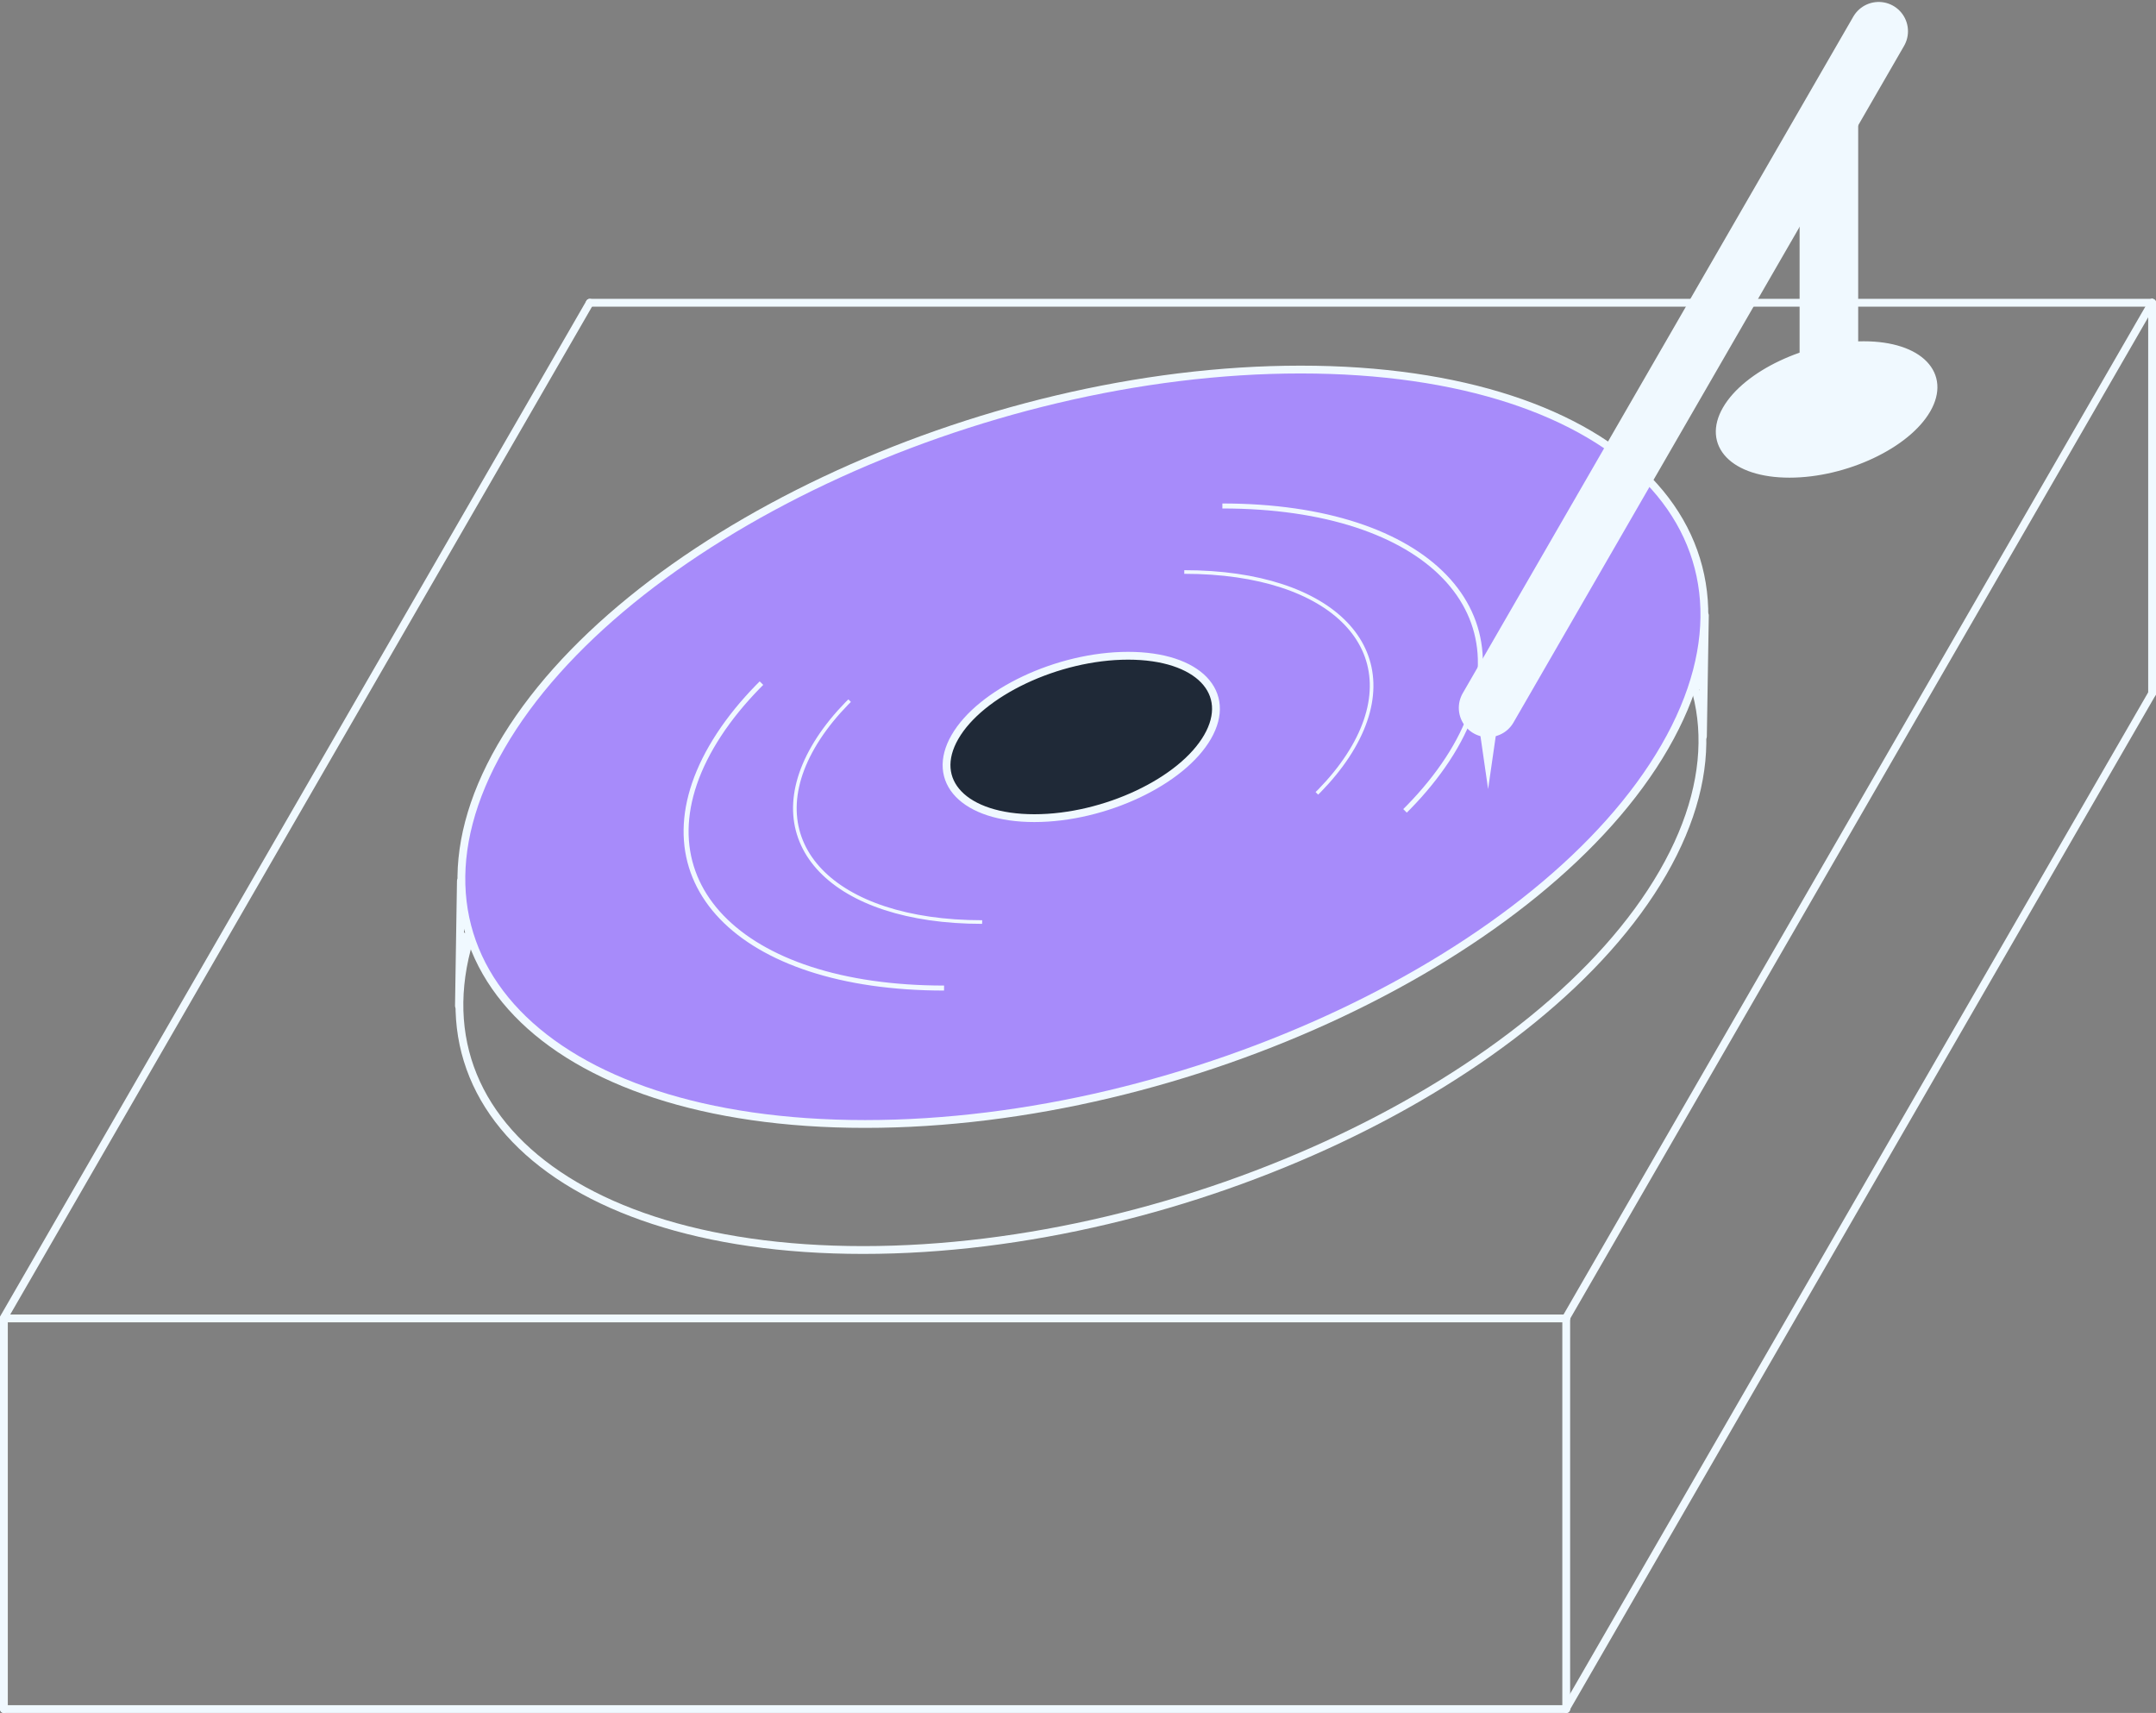 <svg id="e8zqMISgxsD1" xmlns="http://www.w3.org/2000/svg" xmlns:xlink="http://www.w3.org/1999/xlink" viewBox="0 0 1104 877" shape-rendering="geometricPrecision" text-rendering="geometricPrecision"><rect x="0" y="0" width="1104" height="877" fill="#808080" stroke="none"/><path d="M2,675h800" fill="none" stroke="#f0f9ff" stroke-width="4" stroke-linecap="round"/><path d="M2,674.615L302,155" fill="none" stroke="#f0f9ff" stroke-width="4" stroke-linecap="round"/><path d="M802,874.615L1102,355" fill="none" stroke="#f0f9ff" stroke-width="4" stroke-linecap="round"/><path d="M802,674.615L1102,155" fill="none" stroke="#f0f9ff" stroke-width="4" stroke-linecap="round"/><path d="M2,875v-200" fill="none" stroke="#f0f9ff" stroke-width="4" stroke-linecap="round"/><path d="M802,875v-200" fill="none" stroke="#f0f9ff" stroke-width="4" stroke-linecap="round"/><path d="M302,155h800" fill="none" stroke="#f0f9ff" stroke-width="4" stroke-linecap="round"/><path d="M1102,355v-200" fill="none" stroke="#f0f9ff" stroke-width="4" stroke-linecap="round"/><path d="M235,515l1-64" fill="none" stroke="#f0f9ff" stroke-width="4" stroke-linecap="round"/><path d="M872,377l1-62" fill="none" stroke="#f0f9ff" stroke-width="4" stroke-linecap="round"/><path d="M2,875h800" fill="none" stroke="#f0f9ff" stroke-width="4" stroke-linecap="round"/><path d="M665,253.732c82.452,0,144.487,21.709,178.182,56.726c33.694,35.015,38.999,83.257,8.318,136.398-30.681,53.14-91.691,101.382-165.817,136.398C611.555,618.27,524.452,639.979,442,639.979s-144.487-21.709-178.182-56.725c-33.694-35.016-38.999-83.258-8.318-136.398c30.681-53.141,91.691-101.383,165.817-136.398C495.445,275.441,582.548,253.732,665,253.732Z" fill="none" stroke="#f0f9ff" stroke-width="4"/><path d="M666,190.732c82.452,0,144.487,21.709,178.182,56.726c33.694,35.015,38.999,83.257,8.318,136.398-30.681,53.14-91.691,101.382-165.817,136.398C612.555,555.27,525.452,576.979,443,576.979s-144.487-21.709-178.182-56.725c-33.694-35.016-38.999-83.258-8.318-136.398c30.681-53.141,91.691-101.383,165.817-136.398C496.445,212.441,583.548,190.732,666,190.732Z" transform="translate(0-1.527)" fill="#a78bfa" stroke="#f0f9ff" stroke-width="4"/><path d="M666,190.732c82.452,0,144.487,21.709,178.182,56.726c33.694,35.015,38.999,83.257,8.318,136.398-30.681,53.14-91.691,101.382-165.817,136.398C612.555,555.27,525.452,576.979,443,576.979s-144.487-21.709-178.182-56.725c-33.694-35.016-38.999-83.258-8.318-136.398c30.681-53.141,91.691-101.383,165.817-136.398C496.445,212.441,583.548,190.732,666,190.732Z" transform="matrix(.464 0 0 0.464 297.396 204.347)" fill="#a78bfa" fill-opacity="0" stroke="#f0f9ff" stroke-width="4" stroke-dasharray="404.772"/><path d="M666,190.732c82.452,0,144.487,21.709,178.182,56.726c33.694,35.015,38.999,83.257,8.318,136.398-30.681,53.14-91.691,101.382-165.817,136.398C612.555,555.27,525.452,576.979,443,576.979s-144.487-21.709-178.182-56.725c-33.694-35.016-38.999-83.258-8.318-136.398c30.681-53.141,91.691-101.383,165.817-136.398C496.445,212.441,583.548,190.732,666,190.732Z" transform="matrix(.639 0 0 0.639 200.359 137.172)" fill="#a78bfa" fill-opacity="0" stroke="#f0f9ff" stroke-width="4" stroke-dasharray="404.772"/><path d="M577.667,335.732c18.018,0,31.514,4.746,38.818,12.336c7.303,7.59,8.367,17.943,1.848,29.233-6.518,11.29-19.536,21.643-35.604,29.233-16.068,7.591-35.044,12.336-53.062,12.336-18.019,0-31.515-4.745-38.818-12.336-7.304-7.59-8.367-17.943-1.849-29.233s19.536-21.643,35.604-29.233s35.044-12.336,53.063-12.336Z" fill="#1f2937" stroke="#f0f9ff" stroke-width="4"/><path d="M954.333,176.732c14.337,0,25.059,3.777,30.855,9.8c5.795,6.022,6.616,14.211,1.479,23.109-5.138,8.898-15.414,17.087-28.163,23.109-12.751,6.023-27.834,9.8-42.171,9.8-14.336,0-25.058-3.777-30.854-9.8-5.796-6.022-6.617-14.211-1.479-23.109s15.413-17.087,28.163-23.109c12.751-6.023,27.834-9.8,42.17-9.8Z" fill="#f0f9ff" stroke="#f0f9ff" stroke-width="4"/><path d="M936.5,210v-147" fill="none" stroke="#f0f9ff" stroke-width="30" stroke-linecap="round"/><path d="M962,16L762,362.41" fill="none" stroke="#f0f9ff" stroke-width="30" stroke-linecap="round"/><path d="M762,404l-4.33-30h8.66L762,404Z" fill="#f0f9ff"/><path d="M869.598,351.701c0-1.605.291-3.279.291-4.81c0-.537.441-1.18.567-1.75.157-.705.016.742.016,1.021" fill="none" stroke="#f0f9ff" stroke-width="3" stroke-linecap="round"/><path d="M237.814,478.995v5.484" fill="none" stroke="#f0f9ff" stroke-width="3" stroke-linecap="round"/></svg>
